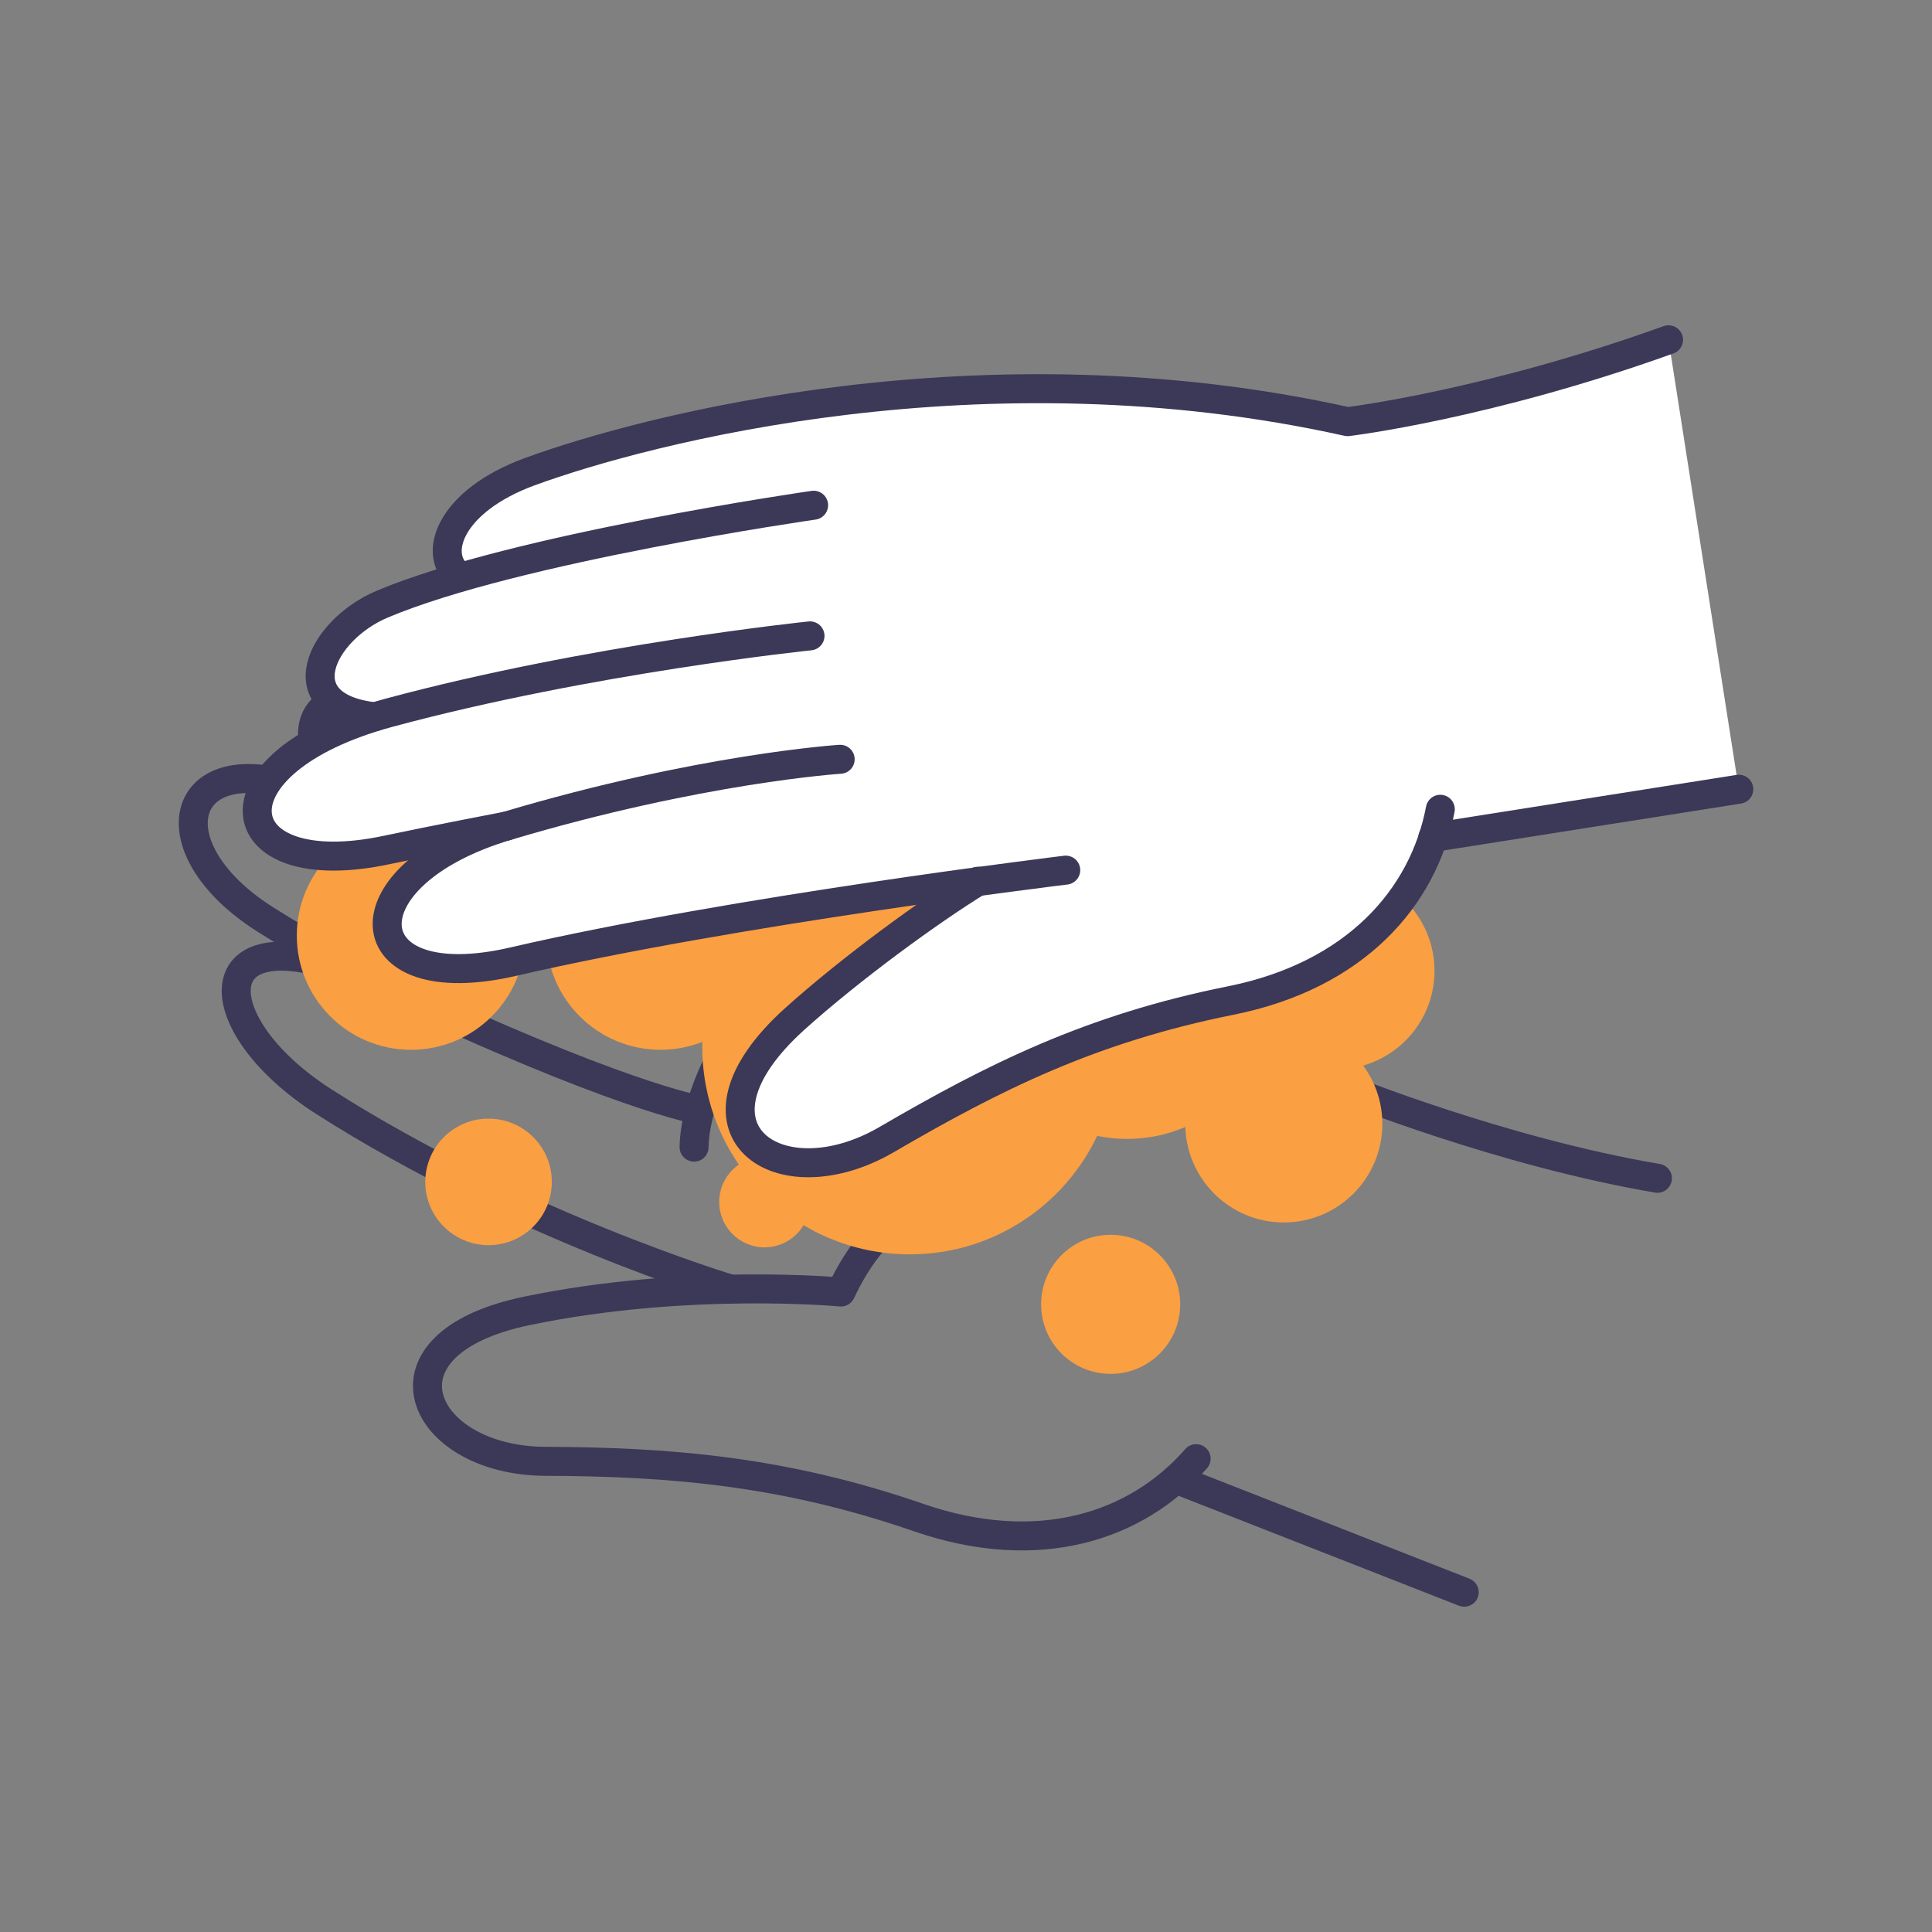 <?xml version="1.0" encoding="utf-8"?>
<!-- Generator: Adobe Illustrator 19.0.0, SVG Export Plug-In . SVG Version: 6.00 Build 0)  -->
<svg version="1.1" id="Layer_1" xmlns="http://www.w3.org/2000/svg" xmlns:xlink="http://www.w3.org/1999/xlink" x="0px" y="0px"
	 viewBox="-36 -160 800 800" style="enable-background:new -36 -160 800 800;" xml:space="preserve">
<rect x="-36" y="-160" width="800" height="800" fill="#808080" stroke="none"/>
<style type="text/css">
	.st0{fill:none;stroke:#3B3858;stroke-width:12;stroke-linecap:round;stroke-linejoin:round;stroke-miterlimit:10;}
	.st1{fill:#FA9F42;}
	.st2{fill:#FFFFFF;}
</style>
<g id="Layer_1_1_">
	<g>
		<path class="st0" d="M524.9,303.8c0,0-16.2-71.5-89.8-99.9c-58.4-22.5-108.4-24.6-108.4-24.6s-59.1-26-103.5-53.9
			c-72.5-45.5-95.6-2.7-39.6,36"/>
		<path class="st0" d="M129.3,188.6C67.1,149.1,91,101.7,160.5,147c64.7,42.1,128.7,70.8,128.7,70.8s6.6-10.9,14.9-18.1"/>
		<path class="st0" d="M253,299.5c0,0-33.7-5.7-129.7-51.1c-76-36-78.2,14-25,47.9c79.6,50.8,167.9,77.4,167.9,77.4"/>
		<path class="st0" d="M261.7,279.3c0,0-10.1,19.1-10.3,35.7"/>
		<path class="st0" d="M390.6,334.8c0,0-50.7-18.9-78.4,40.2c0,0-63.5-6-130,7.8s-44,62.1,7.6,62.3s98.8,4,154.6,23.3
			c49.6,17.1,90.3,3.8,114.9-24.4"/>
		<path class="st0" d="M520.6,290.6c0,0,64.9,26.3,129.7,37.3"/>
		<line class="st0" x1="450.9" y1="452.5" x2="570.3" y2="499.3"/>
		<path class="st0" d="M263.1,252.3c0,0-55.7-13.8-145.1-70.9c-74.3-47.4-99.2,4.4-44.2,39.3C90.9,231.6,116,245,116,245"/>
	</g>
</g>
<g id="bubble-1">
	<circle class="st1" cx="166.3" cy="329.4" r="26.2"/>
</g>
<g id="bubble-2">
	<circle class="st1" cx="423.9" cy="380.1" r="28.8"/>
</g>
<g id="bubble-3">
	<circle class="st1" cx="495.6" cy="305.4" r="40.8"/>
</g>
<g id="bubble-4">
	<circle class="st1" cx="280.6" cy="337.7" r="18.8"/>
</g>
<g id="bubble-5">
	<circle class="st1" cx="134.2" cy="227.4" r="47.3"/>
</g>
<g id="bubble-6">
	<circle class="st1" cx="340.7" cy="273.5" r="85.9"/>
</g>
<g id="bubble-10">
	<circle class="st1" cx="237.5" cy="227.4" r="47.3"/>
</g>
<g id="bubble-11">
	<circle class="st1" cx="430.7" cy="250.3" r="61.3"/>
</g>
<g id="bubble-12">
	<circle class="st1" cx="517.2" cy="242" r="40.8"/>
</g>
<g id="hand-top">
	<g>
		<g>
			<path class="st2" d="M654.9-19.3C579.8,7.7,522,14.6,522,14.6c-150.6-33.5-290.2,3-338.6,20.7c-33.3,12.2-40.9,34.6-28.8,43.6
				c-12.7,3.6-22.9,7.2-32.5,11.3c-25.3,10.7-40.7,42.3-3.1,46.6c-71.4,21.4-61.4,69.3,5.3,55.1c19.8-4.2,49.6-9.9,49.6-9.9
				c-68.6,20.5-64.4,71.7,2.6,56.2c63.1-14.6,145.8-26.9,192.4-33.2c-20,12.3-52.8,36.2-76,57.1c-50.4,45.5-6.6,75.9,38.1,49.9
				c44.6-26,84.6-46,142.5-57.6c45.9-9.2,73.4-35.8,83.8-67.6l126.7-20"/>
		</g>
		<g>
			<path class="st0" d="M119.1,136.8c-37.6-4.3-22.2-35.9,3.1-46.6c55.2-23.3,178.7-41,178.7-41"/>
			<path class="st0" d="M311.9,154.4c0,0-57.9,3.7-138,27.6c-68.6,20.5-64.4,71.7,2.6,56.2c92-21.3,228.8-37.9,228.8-37.9"/>
			<path class="st0" d="M369,204.9c-20,12.3-52.8,36.2-76,57.1c-50.4,45.5-6.6,75.9,38.1,49.9c44.6-26,84.6-46,142.5-57.6
				c51.4-10.3,79.8-42.4,86.8-79.2"/>
			<path class="st0" d="M654.9-19.3C579.8,7.7,522,14.6,522,14.6c-150.6-33.5-290.2,3-338.6,20.7c-33.3,12.2-40.9,34.6-28.8,43.6"/>
			<line class="st0" x1="557.3" y1="186.8" x2="684" y2="166.8"/>
			<path class="st0" d="M299.4,103.3c0,0-91.1,9.4-174.2,31.8c-76.6,20.6-68.9,71.4-0.8,56.8c19.8-4.2,49.6-9.9,49.6-9.9"/>
		</g>
	</g>
</g>
</svg>
